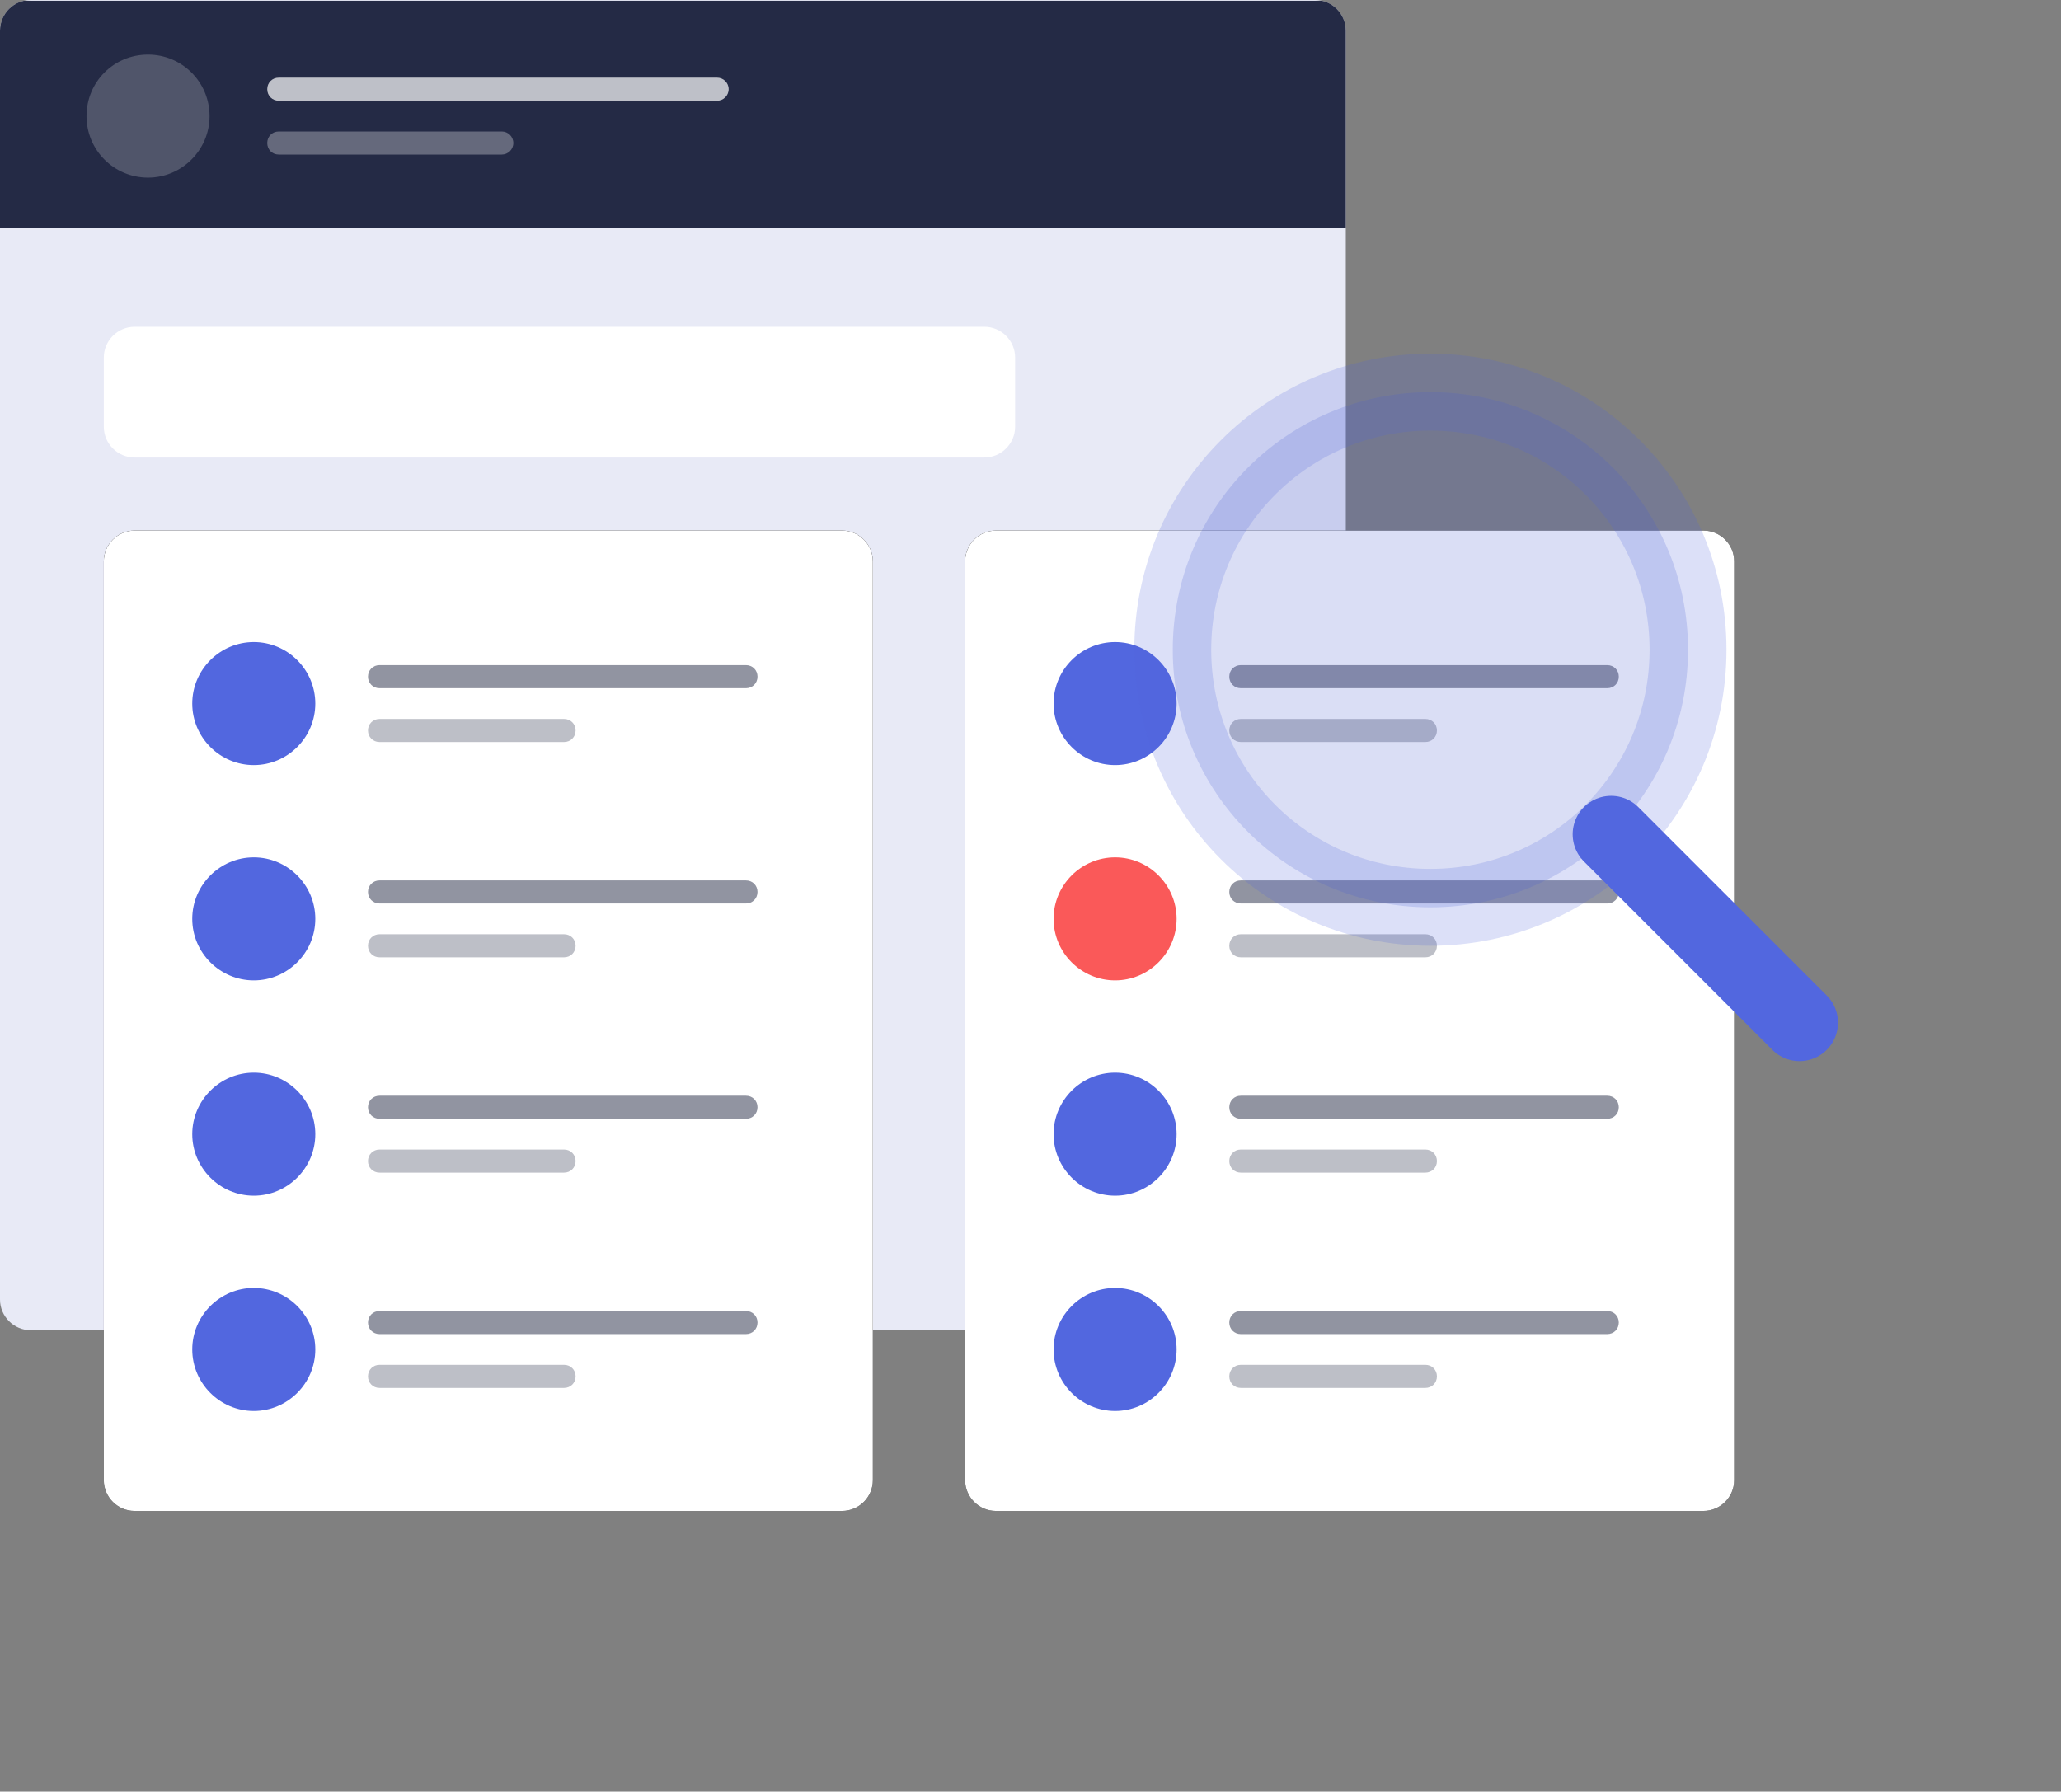 <svg version="1.2" xmlns="http://www.w3.org/2000/svg" viewBox="0 0 536 466" width="536" height="466"><rect x="0" y="0" width="536" height="466" fill="#808080" stroke="none"/><defs><clipPath clipPathUnits="userSpaceOnUse" id="cp1"><path d="m0 8c0-4.42 3.58-8 8-8h334c4.42 0 8 3.58 8 8v330c0 4.42-3.58 8-8 8h-334c-4.42 0-8-3.58-8-8z"/></clipPath></defs><style>.a{fill:#e8eaf6}.b{fill:#242a45}.c{opacity:.2;fill:#fff}.d{opacity:.7;fill:#fff}.e{opacity:.3;fill:#fff}.f{fill:#fff}.g{opacity:.5;fill:#242a45}.h{fill:#5267df}.i{opacity:.3;fill:#242a45}.j{fill:#fa5959}.k{opacity:.2;fill:#495dcf;stroke:#5267df;stroke-width:20}.l{fill:none;stroke:#5267df;stroke-linecap:round;stroke-linejoin:round;stroke-width:20}</style><path class="a" d="m0 8c0-4.4 3.6-8 8-8h334c4.4 0 8 3.6 8 8v330c0 4.4-3.6 8-8 8h-334c-4.4 0-8-3.6-8-8z"/><g clip-path="url(#cp1)"><path fill-rule="evenodd" class="b" d="m-3.5 0.2h547v59h-547z"/><path class="c" d="m38.5 46.2c-8.9 0-16-7.2-16-16 0-8.9 7.1-16 16-16 8.8 0 16 7.1 16 16 0 8.8-7.2 16-16 16z"/><path class="d" d="m69.5 23.2c0-1.7 1.3-3 3-3h114c1.6 0 3 1.3 3 3 0 1.7-1.4 3-3 3h-114c-1.7 0-3-1.3-3-3z"/><path class="e" d="m69.5 37.2c0-1.7 1.3-3 3-3h58c1.6 0 3 1.3 3 3 0 1.7-1.4 3-3 3h-58c-1.7 0-3-1.3-3-3z"/></g><path  d="m27 146c0-4.4 3.6-8 8-8h184c4.4 0 8 3.6 8 8v239c0 4.4-3.6 8-8 8h-184c-4.4 0-8-3.6-8-8z"/><path class="f" d="m27 146c0-4.4 3.6-8 8-8h184c4.4 0 8 3.6 8 8v239c0 4.4-3.6 8-8 8h-184c-4.4 0-8-3.6-8-8z"/><path class="g" d="m95.7 176c0-1.7 1.3-3 3-3h95.3c1.7 0 3 1.3 3 3 0 1.7-1.3 3-3 3h-95.3c-1.7 0-3-1.3-3-3z"/><path class="h" d="m66 199c-8.8 0-16-7.2-16-16 0-8.8 7.2-16 16-16 8.8 0 16 7.2 16 16 0 8.8-7.2 16-16 16z"/><path class="i" d="m95.7 190c0-1.7 1.3-3 3-3h48c1.7 0 3 1.3 3 3 0 1.7-1.3 3-3 3h-48c-1.7 0-3-1.3-3-3z"/><path class="h" d="m66 255c-8.8 0-16-7.2-16-16 0-8.8 7.2-16 16-16 8.8 0 16 7.2 16 16 0 8.8-7.2 16-16 16z"/><path class="g" d="m95.7 232c0-1.7 1.3-3 3-3h95.3c1.7 0 3 1.3 3 3 0 1.7-1.3 3-3 3h-95.3c-1.7 0-3-1.3-3-3z"/><path class="i" d="m95.7 246c0-1.7 1.3-3 3-3h48c1.7 0 3 1.3 3 3 0 1.7-1.3 3-3 3h-48c-1.7 0-3-1.3-3-3z"/><path class="h" d="m66 311c-8.8 0-16-7.2-16-16 0-8.8 7.2-16 16-16 8.8 0 16 7.2 16 16 0 8.8-7.2 16-16 16z"/><path class="g" d="m95.7 288c0-1.7 1.3-3 3-3h95.3c1.7 0 3 1.3 3 3 0 1.7-1.3 3-3 3h-95.3c-1.7 0-3-1.3-3-3z"/><path class="i" d="m95.7 302c0-1.7 1.3-3 3-3h48c1.7 0 3 1.3 3 3 0 1.7-1.3 3-3 3h-48c-1.7 0-3-1.3-3-3z"/><path class="h" d="m66 367c-8.8 0-16-7.2-16-16 0-8.8 7.2-16 16-16 8.8 0 16 7.2 16 16 0 8.8-7.2 16-16 16z"/><path class="g" d="m95.7 344c0-1.7 1.3-3 3-3h95.3c1.7 0 3 1.3 3 3 0 1.7-1.3 3-3 3h-95.3c-1.7 0-3-1.3-3-3z"/><path class="i" d="m95.7 358c0-1.7 1.3-3 3-3h48c1.7 0 3 1.3 3 3 0 1.7-1.3 3-3 3h-48c-1.7 0-3-1.3-3-3z"/><path  d="m251 146c0-4.4 3.6-8 8-8h184c4.4 0 8 3.6 8 8v239c0 4.4-3.6 8-8 8h-184c-4.4 0-8-3.6-8-8z"/><path class="f" d="m251 146c0-4.4 3.6-8 8-8h184c4.4 0 8 3.6 8 8v239c0 4.4-3.6 8-8 8h-184c-4.4 0-8-3.6-8-8z"/><path class="g" d="m319.7 176c0-1.7 1.3-3 3-3h95.3c1.7 0 3 1.3 3 3 0 1.7-1.3 3-3 3h-95.3c-1.7 0-3-1.3-3-3z"/><path class="h" d="m290 199c-8.8 0-16-7.2-16-16 0-8.8 7.2-16 16-16 8.8 0 16 7.2 16 16 0 8.8-7.2 16-16 16z"/><path class="i" d="m319.7 190c0-1.7 1.3-3 3-3h48c1.7 0 3 1.3 3 3 0 1.7-1.3 3-3 3h-48c-1.7 0-3-1.3-3-3z"/><path class="j" d="m290 255c-8.8 0-16-7.2-16-16 0-8.8 7.2-16 16-16 8.8 0 16 7.2 16 16 0 8.8-7.2 16-16 16z"/><path class="g" d="m319.7 232c0-1.7 1.3-3 3-3h95.3c1.7 0 3 1.3 3 3 0 1.7-1.3 3-3 3h-95.3c-1.7 0-3-1.3-3-3z"/><path class="i" d="m319.7 246c0-1.7 1.3-3 3-3h48c1.7 0 3 1.3 3 3 0 1.7-1.3 3-3 3h-48c-1.7 0-3-1.3-3-3z"/><path class="h" d="m290 311c-8.8 0-16-7.2-16-16 0-8.8 7.2-16 16-16 8.8 0 16 7.2 16 16 0 8.8-7.2 16-16 16z"/><path class="g" d="m319.7 288c0-1.7 1.3-3 3-3h95.3c1.7 0 3 1.3 3 3 0 1.7-1.3 3-3 3h-95.3c-1.7 0-3-1.3-3-3z"/><path class="i" d="m319.7 302c0-1.7 1.3-3 3-3h48c1.7 0 3 1.3 3 3 0 1.7-1.3 3-3 3h-48c-1.7 0-3-1.3-3-3z"/><path class="h" d="m290 367c-8.8 0-16-7.2-16-16 0-8.8 7.2-16 16-16 8.8 0 16 7.2 16 16 0 8.8-7.2 16-16 16z"/><path class="g" d="m319.7 344c0-1.7 1.3-3 3-3h95.3c1.7 0 3 1.3 3 3 0 1.7-1.3 3-3 3h-95.3c-1.7 0-3-1.3-3-3z"/><path class="i" d="m319.7 358c0-1.7 1.3-3 3-3h48c1.7 0 3 1.3 3 3 0 1.7-1.3 3-3 3h-48c-1.7 0-3-1.3-3-3z"/><path class="f" d="m27 93c0-4.4 3.6-8 8-8h221c4.4 0 8 3.6 8 8v18c0 4.4-3.6 8-8 8h-221c-4.4 0-8-3.6-8-8z"/><path class="k" d="m372 236c-37.1 0-67-29.9-67-67 0-37.1 29.9-67 67-67 37.1 0 67 29.9 67 67 0 37.1-29.9 67-67 67z"/><path fill-rule="evenodd" class="l" d="m419 217l49 49"/></svg>